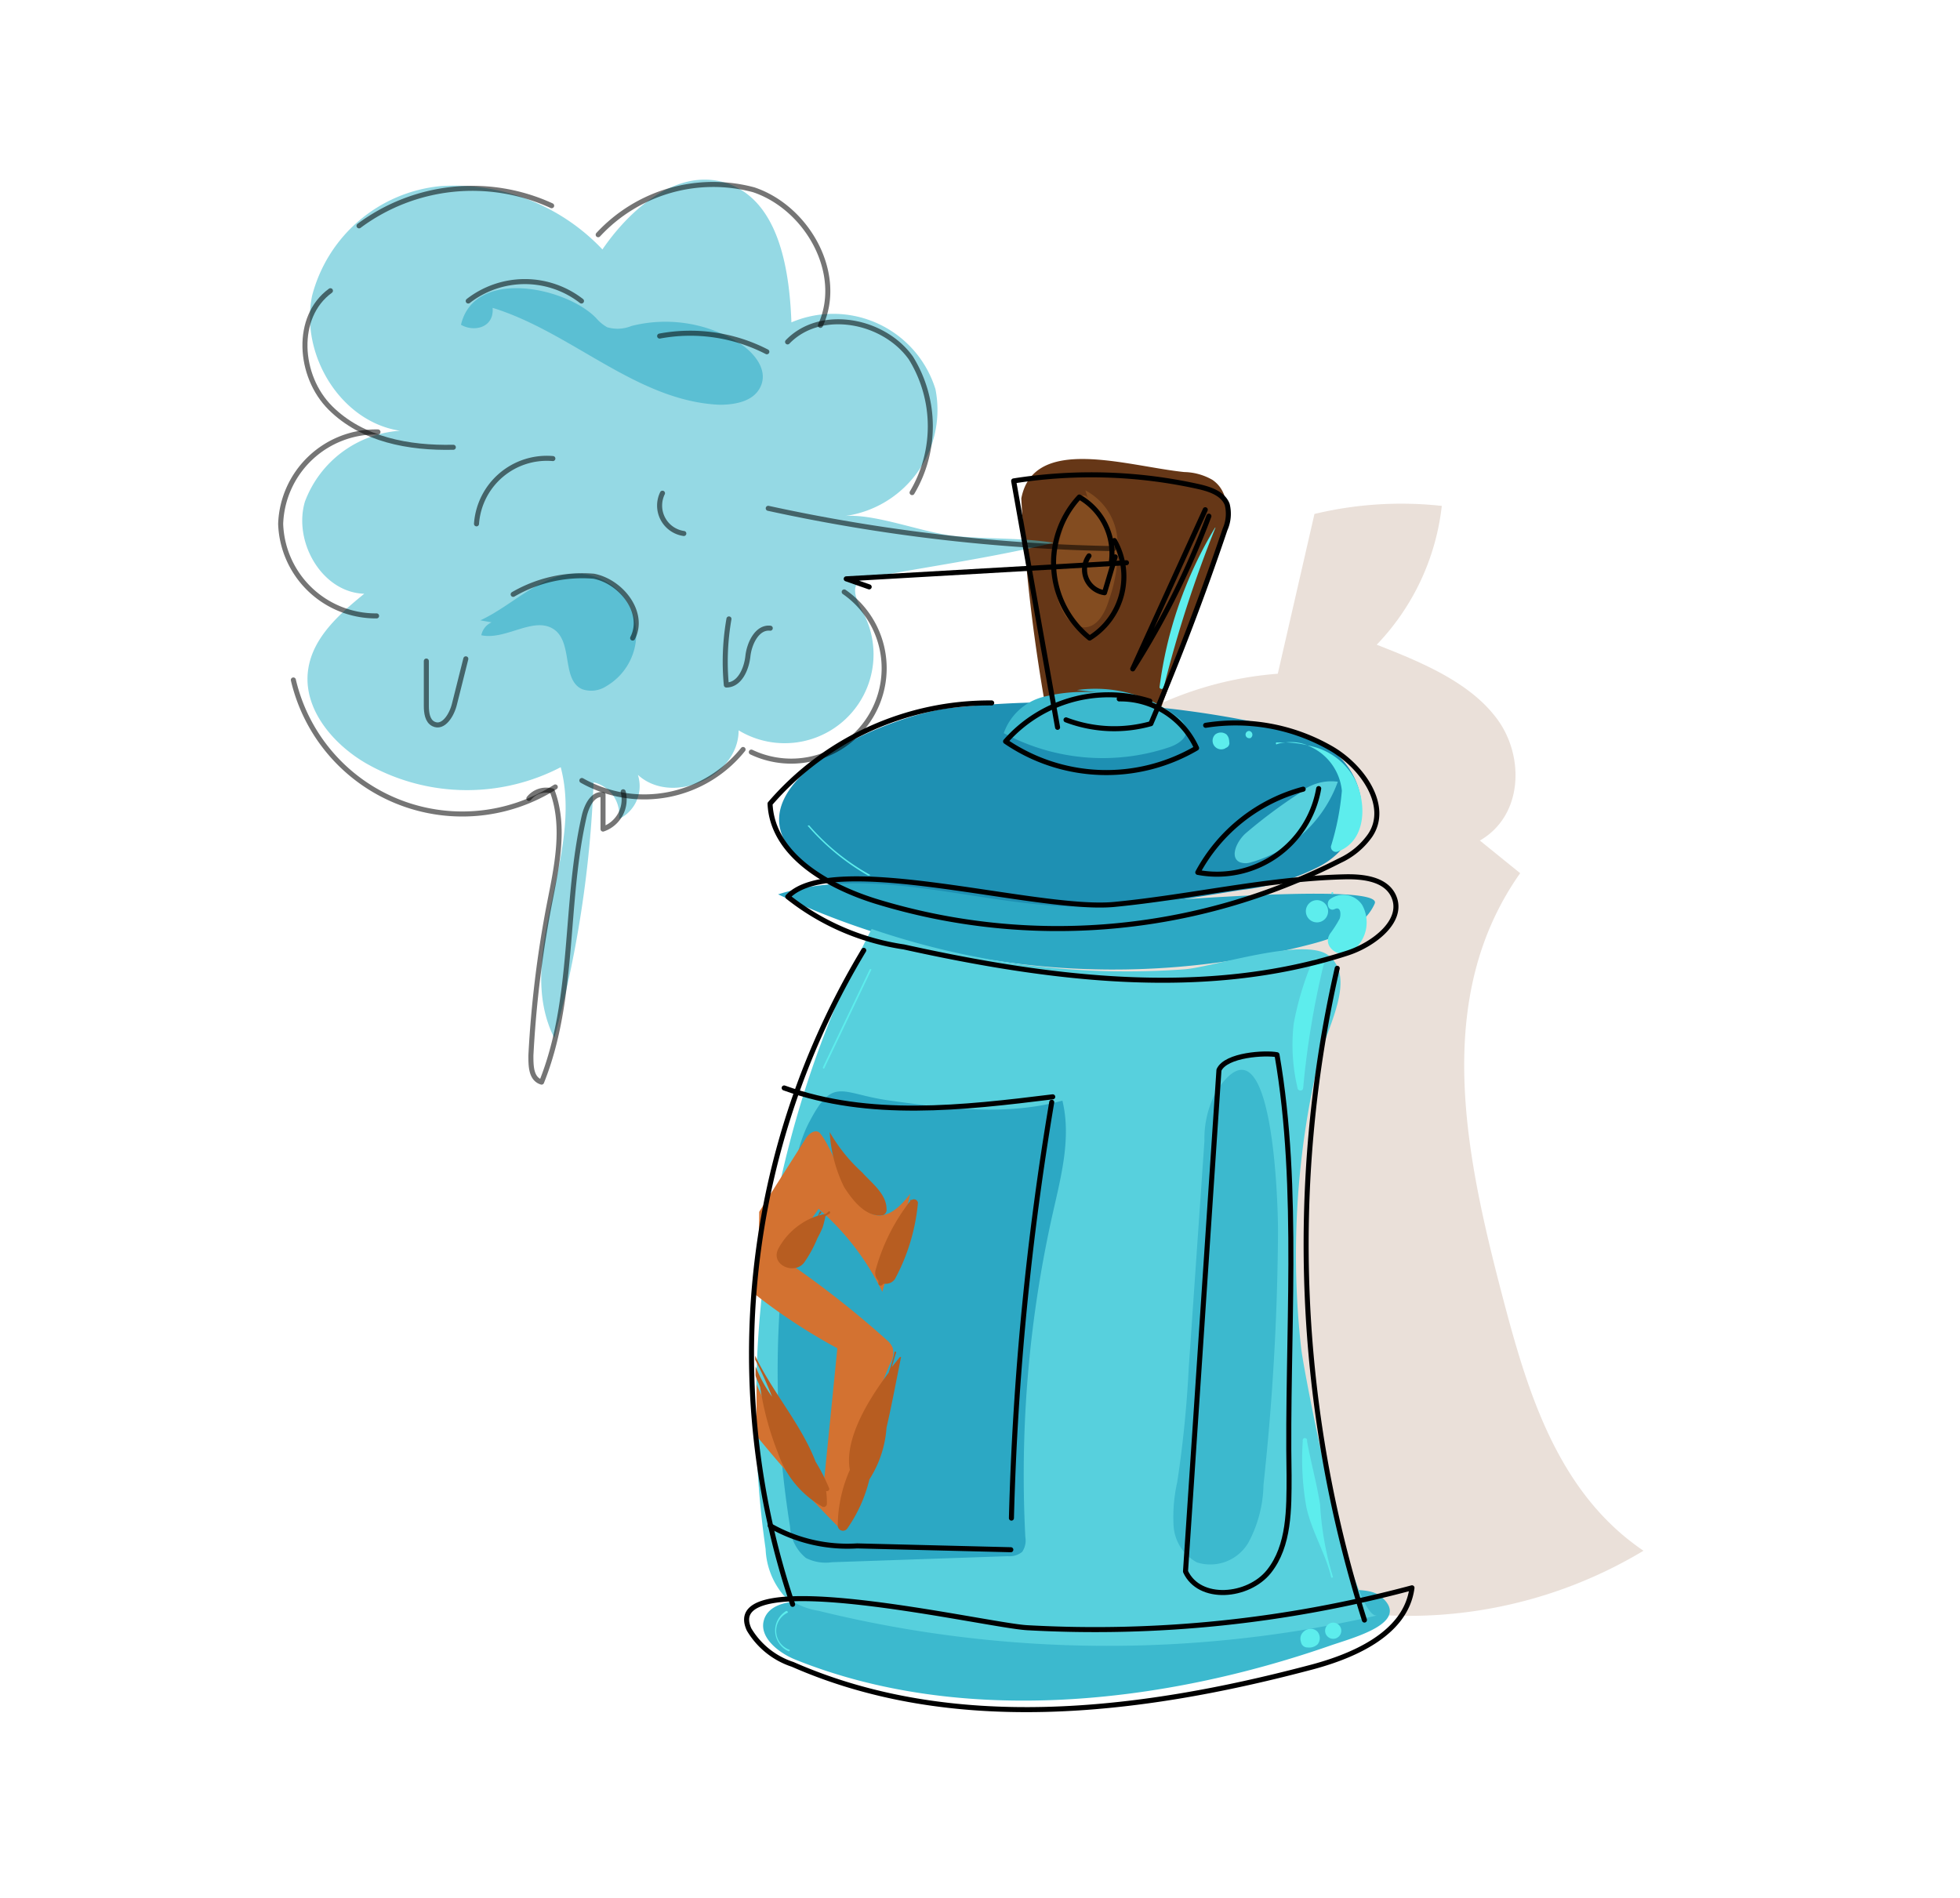 <svg xmlns="http://www.w3.org/2000/svg" viewBox="0 0 97.28 94.22"><defs><style>.cls-1{opacity:0.33;}.cls-2,.cls-6{fill:#834c20;}.cls-2{opacity:0.17;}.cls-3{fill:#1e90b3;}.cls-15,.cls-16,.cls-4{fill:none;}.cls-5{fill:#663717;}.cls-12,.cls-7{fill:#3cb9ce;}.cls-8{fill:#57d0dd;}.cls-13,.cls-9{fill:#2ca8c4;}.cls-10{fill:#d37231;}.cls-11{fill:#b75d21;}.cls-12,.cls-13,.cls-16{opacity:0.54;}.cls-14{fill:#5deded;}.cls-15,.cls-16{stroke:#000;stroke-linecap:round;stroke-linejoin:round;stroke-width:0.25px;}</style></defs><title>Prancheta 1 cópia 17ldpi</title><g id="Camada_2" data-name="Camada 2"><path class="cls-2" d="M53.42,37.58a17.41,17.41,0,0,1,10-4.14l1.82-7.93a18.45,18.45,0,0,1,6.32-.4A11.85,11.85,0,0,1,68.33,32c2.28.89,4.67,1.89,6,3.72s1.27,4.76-.88,6l2,1.62c-4.38,6.2-2.71,14-.88,21,1.23,4.68,2.71,9.72,7,12.63a22.61,22.61,0,0,1-16.39,2.73c-2.51-.57-3.52-1.85-4.73-3.86a66.27,66.27,0,0,1-8.35-21.42C50.81,48,48.08,42.28,53.42,37.58Z"/><path class="cls-3" d="M41.13,43.71c4.89,2.81,11,2,16.52,1.1l3.92-.63A11.23,11.23,0,0,0,65.49,43a3.81,3.81,0,0,0,2.06-3.32A3.71,3.71,0,0,0,65.74,37a9.25,9.25,0,0,0-3.23-1.11A49.21,49.21,0,0,0,47,35.16C43.06,35.75,34.45,39.86,41.13,43.71Z"/><path class="cls-4" d="M51.69,34.47a1.93,1.93,0,0,0,.4,1,1.9,1.9,0,0,0,1.26.39l3.64.21a68.61,68.61,0,0,0,3.93-10,1.54,1.54,0,0,0,.08-1c-.19-.5-.79-.67-1.32-.78-3-.59-6-1.6-8.93-.86C50.46,27.12,52,30.92,51.69,34.47Z"/><path class="cls-5" d="M52,35.69l3.35.46a2.24,2.24,0,0,0,1.82-.29,2,2,0,0,0,.52-.92l2.78-7.53c.45-1.22.78-2.85-.29-3.59a2.91,2.91,0,0,0-1.4-.39c-2.83-.29-7.48-1.87-8.09,1.31A86.84,86.84,0,0,0,52,35.69Z"/><path class="cls-6" d="M54,24.76c-.14-.41-.74,0-.89.42-.62,1.7-1.23,3.68-.31,5.24a1.3,1.3,0,0,0,1,.72c.68,0,1.06-.75,1.25-1.39a7.4,7.4,0,0,0,.41-3,3,3,0,0,0-1.59-2.41"/><path class="cls-7" d="M54.59,34.38a8.3,8.3,0,0,0-2.77.2,2.82,2.82,0,0,0-2,1.81A10.37,10.37,0,0,0,58,37.1c.43-.14.93-.44.88-.89a1,1,0,0,0-.43-.61,6.6,6.6,0,0,0-5-1.35"/><path class="cls-8" d="M65,39.05a25.32,25.32,0,0,0-3.15,2.29c-.46.39-.85,1.23-.3,1.46a.84.84,0,0,0,.54,0,6.42,6.42,0,0,0,4.31-4,2.45,2.45,0,0,0-2.31,1"/><path class="cls-9" d="M53.9,45c-5.13.06-10.38-2.15-15.28-.61a38.9,38.9,0,0,0,26.5,2.46c1.24-.33,2.6-.84,3.11-2S54.8,44.94,53.9,45Z"/><path class="cls-7" d="M47.81,80.25c-2.64-.26-5.26-.77-7.91-.78-.81,0-1.81.18-2,1s.74,1.57,1.59,1.91c8.3,3.33,18.26,2.18,26.53-.7,1.15-.4,4.05-1.14,2.53-2.43-1.06-.91-4.8.33-6,.48A64.29,64.29,0,0,1,47.81,80.25Z"/><path class="cls-8" d="M64.58,66.92a41.83,41.83,0,0,1,.87-14.28c.37-1.56,1.93-4.11.47-5.23-1.19-.91-5.72.59-7.12.7a39.22,39.22,0,0,1-15.54-2,51.43,51.43,0,0,0-5.72,22.37c0,1,.05,2.05,0,3.08A47.34,47.34,0,0,0,38,76.89a3.77,3.77,0,0,0,.9,2.3,3.72,3.72,0,0,0,1.72.76,60.05,60.05,0,0,0,27.74.23C67.09,80.48,64.72,68.14,64.58,66.92Z"/><path class="cls-9" d="M39.21,75.76A2.17,2.17,0,0,0,40,77.33a2.18,2.18,0,0,0,1.29.21l8.73-.3a1,1,0,0,0,.71-.21,1,1,0,0,0,.16-.74,59.26,59.26,0,0,1,1.38-16.15c.41-1.81.9-3.7.46-5.51-2.76.76-5.69.4-8.53,0-2.44-.32-2.82-1.24-4,1-1,1.81-1.05,4.82-1.28,6.84A48.57,48.57,0,0,0,39.21,75.76Z"/><path class="cls-10" d="M44,66.5a48.33,48.33,0,0,0-5.12-4L40.63,60a12.86,12.86,0,0,1,3.16,4.12c.47-1.62,1-3.23,1.39-4.87-2.47,3.26-3.44-1.79-4.48-3-.2-.24-.57,0-.74.31l-2.28,3.59c0,1.36-.12,2.72-.22,4.08a28.38,28.38,0,0,0,4.1,2.69l-.68,6.79a16.51,16.51,0,0,1-3.33-5c0,.85,0,1.7,0,2.56,1.31,1.6,2.69,3.15,4.15,4.61a41.54,41.54,0,0,1,2.49-8.23,1,1,0,0,0,.12-.74A1,1,0,0,0,44,66.5Z"/><path class="cls-11" d="M40.68,60.16a2.64,2.64,0,0,1-.15.29,2.5,2.5,0,0,1,.22-.24C40.81,60.16,40.7,60.09,40.68,60.16Z"/><path class="cls-11" d="M40.78,60.44l0,0Z"/><path class="cls-11" d="M41.12,60.14l-.13.11v0s0,0,0,0a3.14,3.14,0,0,0-1.27.52A3.39,3.39,0,0,0,38.62,62c-.38.78.8,1.3,1.29.67a6.17,6.17,0,0,0,.66-1.21,5.36,5.36,0,0,0,.26-.54,5.09,5.09,0,0,0,.14-.56.93.93,0,0,1,.19-.11C41.25,60.19,41.17,60.07,41.12,60.14Z"/><path class="cls-11" d="M41.14,73.84a9.23,9.23,0,0,0-.66-1.29c-.71-1.85-2.16-3.48-3-5.26,0,.06,0,.13,0,.2a17.17,17.17,0,0,1,.84,1.84,7.15,7.15,0,0,1-.82-1.51c0,.14,0,.28,0,.42s.16.4.23.61a14.88,14.88,0,0,0,.88,3.26,4.85,4.85,0,0,0,2.22,2.68.16.16,0,0,0,.21-.14A3.51,3.51,0,0,0,41,74,.11.11,0,0,0,41.14,73.84Z"/><path class="cls-11" d="M44.72,67.37s0-.05-.07,0l-.39.49c.07-.24.14-.49.22-.72,0-.06-.07-.09-.09,0a8.3,8.3,0,0,1-.29,1c-1,1.33-2.2,3.28-1.92,4.82a6.91,6.91,0,0,0-.6,2.74.26.26,0,0,0,.47.17,7.14,7.14,0,0,0,1.1-2.44A5.45,5.45,0,0,0,44,70.86C44.27,69.7,44.48,68.54,44.72,67.37Z"/><path class="cls-11" d="M45.25,59.56s-.06,0-.07,0a.14.14,0,0,0,0,.06l-.08.09s0,0,0,0A9.76,9.76,0,0,0,43.47,63a.56.56,0,0,0,.13.57c0,.05,0,.1,0,.16a.11.11,0,0,0,.17.06.46.46,0,0,0,.07-.07l.09,0a.55.55,0,0,0,.49-.24,9.82,9.82,0,0,0,1.14-3.78A.2.2,0,0,0,45.25,59.56Z"/><path class="cls-11" d="M42.79,58.19a8.2,8.2,0,0,1-1.61-2s0,0,0,0a7.12,7.12,0,0,0,.71,2.72c.4.63,1.09,1.55,1.94,1.4A.28.28,0,0,0,44,60C44,59.25,43.22,58.68,42.79,58.19Z"/><path class="cls-7" d="M60.37,54.17a4.88,4.88,0,0,0-.59,2.45L59,67.89a56.4,56.4,0,0,1-.57,5.67,7.87,7.87,0,0,0-.18,2.21,2.23,2.23,0,0,0,1.16,1.78,2.19,2.19,0,0,0,2.56-1,6.29,6.29,0,0,0,.74-2.85,122.76,122.76,0,0,0,.72-12.41C63.45,60.2,63.24,49.79,60.37,54.17Z"/><path class="cls-12" d="M41.71,25.64a5.32,5.32,0,0,0,4.72-6.32A5.31,5.31,0,0,0,39.28,16c-.1-2.73-.66-6.08-3.25-6.92-2.37-.76-4.72,1.24-6.13,3.3a10.12,10.12,0,0,0-8.06-3.14,7.31,7.31,0,0,0-6.35,5.44c-.6,2.92,1.41,6.25,4.36,6.7a5.43,5.43,0,0,0-4.72,3.53c-.58,2,.86,4.5,2.95,4.56-1.23,1-2.54,2.16-2.78,3.73-.3,1.93,1.19,3.72,2.89,4.7a10.09,10.09,0,0,0,9.64.18c1.17,4.41-2.36,9.37-.32,13.44a56.08,56.08,0,0,0,1.95-12.69,1.65,1.65,0,0,1,1.26,1.82,1.81,1.81,0,0,0,.94-2.19c1.7,1.55,5,.09,5-2.21a4.41,4.41,0,0,0,6.17-5.86c-.28-.5-.62-1.2-.17-1.55a1.15,1.15,0,0,1,.48-.17c3-.56,6.14-1,9.16-1.73-1.62-.26-3.3-.17-4.94-.34S43.22,25.39,41.71,25.64Z"/><path class="cls-13" d="M29.59,15.79a2.09,2.09,0,0,0,.54.45,1.81,1.81,0,0,0,1.21-.06,6.87,6.87,0,0,1,5.29.81c.74.45,1.46,1.28,1.16,2.1s-1.26,1-2.08,1c-4.11-.18-7.33-3.6-11.26-4.81.08,1-.94,1.21-1.57.84C23.55,13.27,28.12,14.26,29.59,15.79Z"/><path class="cls-13" d="M23.84,30.79c1.65-.76,3-2.33,4.85-2.32a3,3,0,0,1,1.4,5.59,1.37,1.37,0,0,1-1.19.15c-1-.44-.49-2.16-1.3-2.89-1-.85-2.45.48-3.71.21a.88.88,0,0,1,.51-.64"/><path class="cls-14" d="M66.14,80.54a.4.4,0,0,0,.06.8A.4.4,0,0,0,66.14,80.54Z"/><path class="cls-14" d="M65.4,81c-.34-.38-1,0-.83.49v0a.32.32,0,0,0,.33.28.61.61,0,0,0,.5-.16A.5.5,0,0,0,65.4,81Z"/><path class="cls-14" d="M65.52,74.68c-.17-1.07-.46-2.1-.65-3.16a.11.11,0,1,0-.21,0,13.39,13.39,0,0,0,.18,3.29c.27,1.22.94,2.27,1.23,3.47,0,.06.12,0,.09,0A15.36,15.36,0,0,1,65.52,74.68Z"/><path class="cls-14" d="M65.12,47.76a14.86,14.86,0,0,0-.91,3.05A9.26,9.26,0,0,0,64.4,54c0,.15.27.19.28,0a42.65,42.65,0,0,1,1-6.06C65.83,47.61,65.25,47.41,65.12,47.76Z"/><path class="cls-14" d="M66.13,44.28c-.07,0-.06.11,0,.1S66.19,44.28,66.13,44.28Z"/><path class="cls-14" d="M67.61,44.92A1.12,1.12,0,0,0,66,44.64c-.21.19-.06.63.25.48s.31.29.24.48a6,6,0,0,1-.48.75c-.45.71.67,1.36,1.2.78A1.78,1.78,0,0,0,67.61,44.92Z"/><path class="cls-14" d="M63.82,36.85a5.31,5.31,0,0,1,1.07.14A2.15,2.15,0,0,0,63.82,36.85Z"/><path class="cls-14" d="M67.19,38.58A3.28,3.28,0,0,0,64.89,37a2.69,2.69,0,0,1,1.71,2.25A12.85,12.85,0,0,1,66.06,42a.25.25,0,0,0,.33.27C67.88,41.73,67.84,39.73,67.19,38.58Z"/><path class="cls-14" d="M63.39,36.93a1.63,1.63,0,0,1,.43-.08l-.45,0C63.3,36.83,63.32,37,63.39,36.93Z"/><path class="cls-14" d="M43.18,43.42a11.16,11.16,0,0,1-3-2.43c0-.05-.13,0-.09,0a11.49,11.49,0,0,0,3,2.47S43.24,43.45,43.18,43.42Z"/><path class="cls-14" d="M43.16,48.13c-.77,1.62-1.55,3.23-2.32,4.85,0,.06.07.1.09,0,.77-1.61,1.55-3.23,2.32-4.85C43.27,48.11,43.18,48.07,43.16,48.13Z"/><path class="cls-14" d="M39.08,80.05c.06,0,0-.11-.06-.09a1.13,1.13,0,0,0,.12,2c.06,0,.1-.07,0-.09A1,1,0,0,1,39.08,80.05Z"/><path class="cls-14" d="M65.32,44.68a.55.55,0,0,0,.09,1.1A.55.55,0,0,0,65.32,44.68Z"/><path class="cls-14" d="M62,36.28a.18.18,0,0,0,0,.36s0,0,.05,0,0,0,0,0A.19.19,0,0,0,62,36.28Z"/><path class="cls-14" d="M61,36.72a.43.43,0,0,0-.05-.16s0,0,0,0a.61.61,0,0,0-.07-.1.45.45,0,0,0-.57,0,.43.43,0,0,0,.53.67l-.11,0a.25.25,0,0,0,.28-.31A.5.5,0,0,0,61,36.72Z"/><path class="cls-14" d="M60.3,26.2a20.3,20.3,0,0,0-2.75,7.92.11.11,0,0,0,.21,0,59.76,59.76,0,0,1,2.57-7.94S60.31,26.19,60.3,26.2Z"/></g><g id="Camada_3" data-name="Camada 3"><path class="cls-15" d="M54.05,27.59a1.16,1.16,0,0,0,.77,1.83l.53-1.78"/><path class="cls-15" d="M59.82,25.3l-3.6,7.9A41,41,0,0,0,60,25.62"/><path class="cls-15" d="M52.25,54.44c-4.46.55-9.11,1.09-13.33-.44"/><path class="cls-15" d="M52.2,54.71a147.18,147.18,0,0,0-2,20.64"/><path class="cls-15" d="M38.23,75.73a7.74,7.74,0,0,0,4.31,1l7.63.19"/><path class="cls-16" d="M26.25,39.63a1.1,1.1,0,0,1,1.16-.37c.67,1.8.21,3.81-.16,5.7a54.6,54.6,0,0,0-.9,7.43c0,.51,0,1.16.53,1.32C28.55,49.55,28,44.85,29,40.49c.12-.5.42-1.12.93-1.05l0,1.71a1.55,1.55,0,0,0,1-1.85"/><path class="cls-16" d="M36.18,30.72A12.3,12.3,0,0,0,36.05,34c.66,0,1-.79,1.07-1.43s.46-1.46,1.11-1.39"/><path class="cls-16" d="M21.16,32.81l0,2.22c0,.34.05.75.35.9.49.25.92-.44,1.05-1l.56-2.23"/><path class="cls-15" d="M57.07,34.8a6.81,6.81,0,0,0-7.16,2,8.86,8.86,0,0,0,9.48.33,4.15,4.15,0,0,0-3.84-2.44"/><path class="cls-15" d="M49.22,34.89a14.37,14.37,0,0,0-11,5c.11,2.52,2.79,4.07,5.2,4.83a30.76,30.76,0,0,0,23.07-2A3.76,3.76,0,0,0,68,41.47C69,40,67.6,38,66,37.11A9.5,9.5,0,0,0,59.84,36"/><path class="cls-15" d="M52.49,36.1Q51.4,30,50.31,23.87a24.6,24.6,0,0,1,9.17.28c.57.13,1.22.34,1.43.89a1.91,1.91,0,0,1-.11,1.24q-1.65,4.89-3.68,9.64a6.74,6.74,0,0,1-4.21-.19"/><path class="cls-15" d="M55.16,27.9a3.22,3.22,0,0,0-1.59-3.23,4.8,4.8,0,0,0,.51,7,3.6,3.6,0,0,0,1.23-4.84"/><path class="cls-15" d="M44.86,47c7.25,1.6,14.94,2.6,22,.31,1.34-.43,2.93-1.66,2.27-2.91-.42-.78-1.49-.9-2.38-.88-3.84.09-7.61,1-11.44,1.37s-14-2.73-16.21-.38A12.1,12.1,0,0,0,44.86,47Z"/><path class="cls-15" d="M66.37,48.06a61.59,61.59,0,0,0,1.35,32.35"/><path class="cls-15" d="M42.87,47.17a38.83,38.83,0,0,0-3.53,32.46"/><path class="cls-15" d="M70.08,78.81c-.3,2.32-3,3.44-5.22,4-8.39,2.2-17.58,3.29-25.52-.2a3.94,3.94,0,0,1-2.16-1.73c-1.54-3.34,11.77-.2,13.8-.09A60.63,60.63,0,0,0,70.08,78.81Z"/><path class="cls-15" d="M60.5,53.11,58.84,78c.69,1.5,3.12,1.28,4.14,0s1-3.1,1-4.76c-.12-6.78.56-14.23-.6-20.89C62.82,52.24,60.85,52.34,60.5,53.11Z"/><path class="cls-15" d="M64.68,39.17a8.4,8.4,0,0,0-5.23,4.13,5.12,5.12,0,0,0,6-4.16"/><path class="cls-16" d="M55.27,27.23a87.51,87.51,0,0,1-17.14-2"/><path class="cls-15" d="M55.91,27.93,42,28.73l1.14.4"/><path class="cls-16" d="M45.27,24.45a6.44,6.44,0,0,0-.06-6.68c-1.36-1.91-4.49-2.49-6.12-.8"/><path class="cls-16" d="M40.72,16.15c1.18-2.56-.64-5.83-3.31-6.73a7.78,7.78,0,0,0-7.72,2.23"/><path class="cls-16" d="M27.38,10.21a9.42,9.42,0,0,0-9.56,1"/><path class="cls-16" d="M16.4,14.43c-1.78,1.29-1.59,4.24,0,5.82s3.9,2,6.1,1.95"/><path class="cls-16" d="M18.76,21.44A4.73,4.73,0,0,0,13.93,26a4.73,4.73,0,0,0,4.76,4.57"/><path class="cls-16" d="M14.56,33.75a8.61,8.61,0,0,0,13,5.31"/><path class="cls-16" d="M28.88,38.74a6.29,6.29,0,0,0,8-1.54"/><path class="cls-16" d="M37.29,37.33a4.61,4.61,0,0,0,4.61-7.95"/><path class="cls-16" d="M32.88,24.48a1.4,1.4,0,0,0,1.06,2"/><path class="cls-16" d="M23.24,14.94a4.58,4.58,0,0,1,5.62,0"/><path class="cls-16" d="M25.47,29.5a6.83,6.83,0,0,1,4-.9c1.38.27,2.57,1.82,1.93,3.07"/><path class="cls-16" d="M32.74,16.68a8.3,8.3,0,0,1,5.32.78"/><path class="cls-16" d="M27.44,22.76A3.5,3.5,0,0,0,23.65,26"/></g></svg>